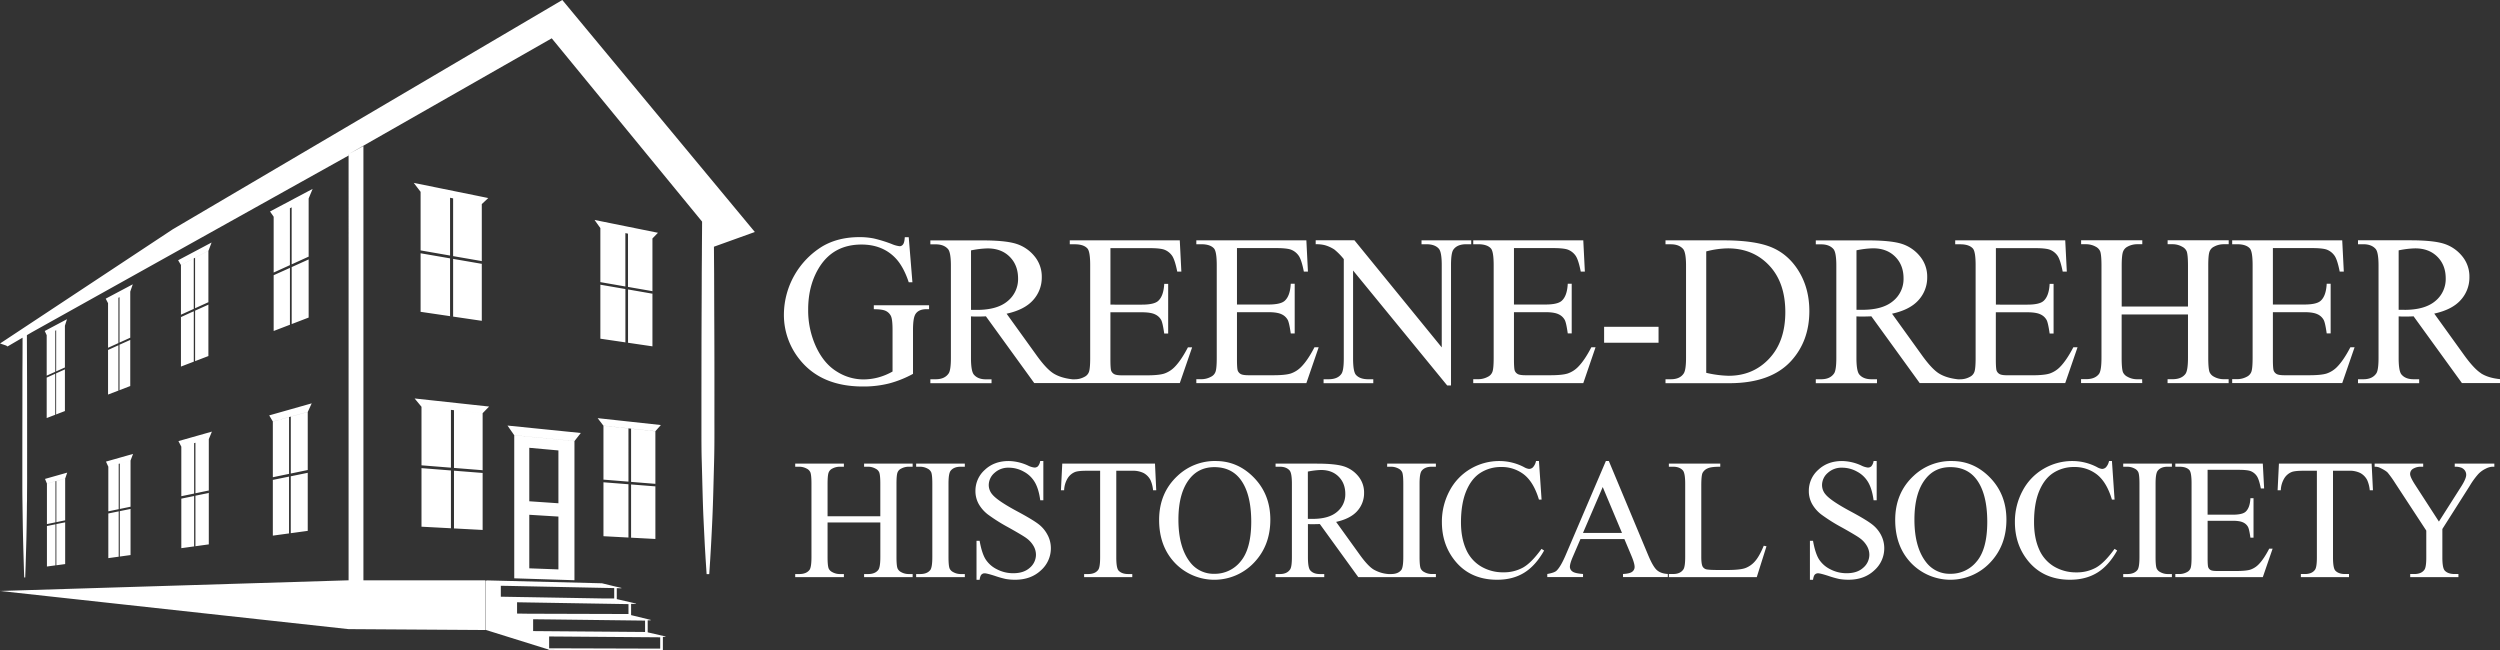 <svg xmlns="http://www.w3.org/2000/svg" viewBox="0 0 1900.15 494.28"><rect x="0" y="0" width="1900.15" height="494.28" fill="#333333" stroke="none"/><title>Greene-Dreher Historical Society</title><path d="M427.39,0,131.23,174.33.06,261.06l4.67,1.6,1,.67,11.42-6.68c0,4.21,0,13.79-.1,26.5,0,17.31-.05,40.38-.07,63.46,0,5.77,0,11.54,0,17.22s0,11.27.08,16.68c.16,10.82.28,20.91.49,29.57s.45,15.86.59,20.91.28,7.94.28,7.94h.75s.11-2.89.28-7.94.35-12.26.6-20.91c.17-6.84.28-14.6.39-22.89q0-3.29.1-6.68c0-5.41.09-11,.08-16.68s0-11.45,0-17.22c0-23.08,0-46.15-.07-63.46-.06-15.36-.1-26.16-.1-28.41l3.74-2.2h0l122.22-68.19,4.86-2.71,113.61-63.4V222.81h0V117.24l.07,0V441.07h-.07L18.72,448.6,0,449.17l264.89,29,104,.68-.08-23.64,0-9.55,0-4.63h0l.77.25.77.26-1.29-.21,0,13.88.08,23.54L417,493.7v.14h0V494l86.65.26h.18V484.07h1.88l.16-.33-13.59-3.12v-.29h0v-8.82l2.18,0,.16-.34-14.95-3.64v-.86h0V459l3.66,0,.13-.25-3.79-.88v-.1h-.42l-10.46-2.42v-.52h0v-7.78l3.46.09.13-.27L468.8,446V446h-.24l-11-2.67-88.77-2.23H276.22V111l-10.76,5.87L419.35,29.12,533.63,168.44c0,3.89-.07,11.28-.14,21.18,0,5.34-.08,11.41-.12,18.07,0,12.7-.11,27.52-.16,43.4s-.05,32.82-.08,49.75c0,8.47,0,16.94,0,25.28s0,16.54.24,24.48.41,15.61.61,22.89.41,14.16.71,20.51.6,12.18.85,17.34.56,9.66.76,13.36l.77,11.65h2l.77-11.65c.2-3.7.5-8.2.76-13.36s.58-11,.85-17.34.52-13.23.71-20.51.4-14.95.61-22.89.26-16.14.24-24.48,0-16.81,0-25.28c0-16.93,0-33.87-.08-49.75s-.11-30.7-.15-43.4c-.06-7.55-.1-14.34-.14-20.17l31.09-11.19Zm74.4,484.4V493l-83.35-.25h-1.07v-9l9.77.07h.36Zm-11.5-12.7v8.64H490l-63.68-.51h-.39l-20.73-.17v-9l10.64.12h.44Zm-12.61-12.53v7.52l-67.17-.2h-.42l-6.73,0L393,466.34v-8.58l10.53.18h.32Zm-91.63-13.85h.26l71,1.48,9.52.19v7.87l-9.14,0-57.52-1h-.41l-19.11-.33v-8.31Zm70.26-187.89,39.58,5.81v-82l4.19-4.31-48.2-9.76,4.43,6.19v84Zm0-43,19,3.31V177.19l2,.4v40.48l18.54,3.22v1.93L477.34,220v40.49l-2-.29V219.68l-19-3.28Zm2.35,193.12,39.47,2.1V327.79l-39.47-4.17Zm0-43,19,1.52V325.64l2,.2v40.43l18.5,1.48v1.93l-18.5-1.46v40.43l-2-.11V368.06l-19-1.49Zm39.46-36.8-39.47-4.17-4.41-5.76,48.05,5.23ZM319.68,216v21l46.51,6.84V155.11l4.91-4.59L314.46,139l5.22,6.8,19.15,3.82-19.15-3.82Zm0-25.68,22.39,3.9V150.31l2.33.47v43.88l21.77,3.78v2.09l-21.77-3.76v43.89l-2.33-.34V196.37l-22.39-3.86Zm.68,210,46.47,2.47V314.07l-46.47-4.91Zm0-46.65,22.38,1.79V311.53l2.32.25v43.87l21.75,1.74v2.08l-21.75-1.71v43.87l-2.32-.13V357.58l-22.38-1.77Zm46.46-39.6-46.47-4.91-5.21-6.3L371.75,309ZM208,229.83v21.74l26.59-10.2v-90.5L208,164.74Zm0-22.69,12.35-5.62V158.3l1.33-.69v43.31l12.9-5.86v2.13L221.7,203v43.3l-1.33.52V203.61L208,209.18Zm26.58-56.27L208,164.74l-2.76-4,32.38-17.18Zm-76.19,39.75-20.86,10.89v77.11l20.86-8v-80Zm0,40.94-10.1,4.55v38.37l-1,.4v-38.3l-2.3,1L137.55,241v-1.82l1.87-.84,7.85-3.57v-38.3l1-.54v38.36l10.1-4.59Zm-23-33.75,25.42-13.48-2.37,6.29-20.86,10.89ZM82.12,230.43v69.46L99,293.41V221.62l1.91-5.53L80.35,227Zm0,33.91L90,260.76V226.32l.84-.44v34.5L99,256.67v1.69L90.84,262v34.49l-.84.33V262.42L82.12,266ZM49.34,247.53,44.56,250l-9.07,4.74v63l13.85-5.32V247.53Zm0,33.23-6.68,3V315l-.69.27v-31.2L35.5,287v-1.49L42,282.58v-31.2l.69-.36v31.25l6.68-3ZM34.62,251.25l16.28-8.63-1.56,4.91L44.56,250l-9.07,4.74L34,251.56ZM207.37,407.11l26.53-3.62V313.08l-26.53,7.29Zm0-44.39,12.33-2.56V317l1.32-.36v43.26l12.88-2.67v2.13L221,362v43.26l-1.32.18V362.25l-12.33,2.51Zm-2.76-47,32.31-9.16-3,6.55-26.53,7.29ZM158.7,413.76v-80l2.36-5.71-25.44,7.21,2.19,4.24v77.14Zm-20.89-36.62,9.73-2V336.81l1-.29v38.39l10.11-2.1v1.88l-10.11,2.07v38.38l-1,.14V377l-9.73,2ZM82.33,424.21l16.89-2.33V350.07l-16.89,4.64Zm0-35.57L90.22,387V352.55l.84-.23v34.51l8.16-1.69v1.69l-8.16,1.66V423l-.84.13V388.67l-7.88,1.6Zm16.88-38.57-16.89,4.64-1.77-3.87L101.13,345ZM49.53,397v-1.53l-6.69,1.39V365.57l-.69.19V397l-6.48,1.34v1.48l6.48-1.32v31.21l-6.48.88v-63l13.86-3.8v64.95l-6.69.9V398.33Zm0-33.25-13.86,3.81L34.21,364l16.88-4.78Zm341.33,75.81L436.62,441V335.23l-45.76-4.44Zm11.43-99.21,22.14,2v40.16L402.29,381Zm0,50.91,22.14,1.36v40.16l-22.14-.82Zm34.33-56-45.76-4.44-5.14-7.37,55.73,5.64Zm258.92-96q-1.6,3-1.6,11.68v33.22a81.16,81.16,0,0,1-18.17,7.28,79.34,79.34,0,0,1-19.92,2.32q-31.46,0-47.79-20.17a53.86,53.86,0,0,1-12.24-34.89,61.19,61.19,0,0,1,29.29-51.47q11.92-7,28.17-7a55.58,55.58,0,0,1,10.77,1,99.12,99.12,0,0,1,13.72,4.24,22.14,22.14,0,0,0,6,1.68,3.19,3.19,0,0,0,2.6-1.4q1.08-1.4,1.32-5.48h3l2.8,34.26h-2.8q-4.24-12.81-11-19.29-9.69-9.36-24.9-9.37-20.73,0-31.53,16.41-9,13.85-9,33a66,66,0,0,0,6,28.33q6,12.81,15.73,18.77a37.76,37.76,0,0,0,20,6,44.26,44.26,0,0,0,11.6-1.52,46.2,46.2,0,0,0,10.8-4.48V250.87q0-8.16-1.24-10.68a8.31,8.31,0,0,0-3.84-3.84c-1.73-.88-4.79-1.32-9.16-1.32V232h42V235h-2Q697.86,235,695.54,239.19Zm58.09,49.06h-4.24q-6.09,0-9.12-3.52Q738,282.24,738,272V240.47l2.48.12c.8,0,1.54,0,2.24,0,1.7,0,3.92,0,6.64-.16l36.74,50.74H896.72L906.09,264h-3.2q-5.21,10-10.17,15a20.1,20.1,0,0,1-8,5q-4.17,1.28-13.37,1.28H852.94q-4.47,0-6.08-.92a5.06,5.06,0,0,1-2.24-2.48c-.43-1-.64-4-.64-8.77V237.35h23.85q6.81,0,10.09,1.6a10,10,0,0,1,4.72,4.4q1.11,2.24,2.24,10.16h3V215.74h-3q-.48,9.28-4.64,13-3.12,2.81-12.41,2.8H844V188.6h29.77q8.09,0,11.29,1.21a12.72,12.72,0,0,1,6,4.88q2,3.19,3.72,11.76h3.12l-1.2-23.77H813.09v3h3.84q6.72,0,9.6,3.21,2.09,2.4,2.08,12.72v70.51c0,5.28-.3,8.78-.92,10.49a6.72,6.72,0,0,1-3.48,3.84,15.17,15.17,0,0,1-7.28,1.84H815.1q-8.88-1-14.41-4.48t-13.2-14.25l-22.41-31.13q13.68-3,20.21-10.41a25.37,25.37,0,0,0,6.52-17.37,24.17,24.17,0,0,0-5.72-16.12,29.19,29.19,0,0,0-13.93-9.29q-8.2-2.52-25.49-2.52H707.13v3h4.08q6.16,0,9.29,3.53,2.24,2.47,2.24,12.72V272q0,9.28-1.68,11.77-3,4.49-9.85,4.48h-4.08v3h46.5Zm-15.6-98a70,70,0,0,1,12.56-1.52q10.49,0,16.85,6.36t6.36,16.53a21.52,21.52,0,0,1-7.88,17.12q-7.89,6.72-23.41,6.73c-.48,0-1.1,0-1.84,0s-1.63,0-2.64,0ZM992.91,291.21H909.28v-3h3.84a15.17,15.17,0,0,0,7.28-1.84,6.72,6.72,0,0,0,3.48-3.84c.62-1.71.92-5.21.92-10.49V201.57q0-10.32-2.08-12.72-2.88-3.21-9.6-3.21h-3.84v-3h83.63l1.2,23.77H991q-1.68-8.56-3.72-11.76a12.72,12.72,0,0,0-6-4.88q-3.21-1.2-11.29-1.21H940.17v42.9H964q9.29,0,12.41-2.8,4.16-3.67,4.64-13h3v37.77h-3q-1.12-7.92-2.24-10.16a10,10,0,0,0-4.72-4.4q-3.29-1.6-10.09-1.6H940.17v35.77c0,4.8.21,7.73.64,8.77a5.06,5.06,0,0,0,2.24,2.48q1.61.92,6.08.92h18.41q9.21,0,13.37-1.28a20.1,20.1,0,0,0,8-5q5-5,10.17-15h3.2ZM1007,186.36a25.58,25.58,0,0,0-7-.72v-3h29.46l66.35,81.4V201.49q0-10-2.24-12.48-3-3.37-9.37-3.37h-3.76v-3h37.78v3h-3.84q-6.88,0-9.77,4.17-1.75,2.55-1.76,11.68V293h-2.88l-71.55-87.4V272.4q0,10,2.16,12.49,3,3.36,9.36,3.36h3.84v3H1006v-3h3.76q7,0,9.84-4.16,1.77-2.56,1.76-11.69V196.93a48.77,48.77,0,0,0-7.16-7.28A26.27,26.27,0,0,0,1007,186.36Zm196.39,104.85h-83.64v-3h3.84a15.21,15.21,0,0,0,7.29-1.84,6.79,6.79,0,0,0,3.48-3.84q.92-2.56.92-10.49V201.57q0-10.32-2.08-12.72-2.88-3.21-9.61-3.21h-3.84v-3h83.64l1.2,23.77h-3.12q-1.68-8.56-3.72-11.76a12.75,12.75,0,0,0-6-4.88q-3.2-1.2-11.28-1.21h-29.77v42.9h23.85q9.29,0,12.4-2.8,4.17-3.67,4.64-13h3v37.77h-3q-1.11-7.92-2.24-10.16a10,10,0,0,0-4.72-4.4q-3.28-1.6-10.08-1.6h-23.85v35.77c0,4.8.21,7.73.64,8.77a5,5,0,0,0,2.24,2.48q1.59.92,6.08.92H1178q9.2,0,13.36-1.28a20.06,20.06,0,0,0,8-5q5-5,10.16-15h3.2Zm57.21-30.73h-41.38V248.39h41.38Zm106.87-53.87q-7.73-12.88-20.41-18.4t-37-5.53h-44.18v3h4.08q6.16,0,9.28,3.53c1.5,1.7,2.25,6,2.25,12.72V272q0,9.21-1.77,11.85-2.88,4.39-9.76,4.4h-4.08v3h48.5q31.62,0,47.06-17,13.77-15.19,13.77-37.85Q1375.19,219.5,1367.46,206.61Zm-22.77,65.95q-12.24,13.05-30.81,13.05a82,82,0,0,1-17.05-2.24V191.09a67.89,67.89,0,0,1,16.41-2.32q19.21,0,31.45,13t12.25,35.46Q1356.94,259.51,1344.69,272.56Zm81.94,15.69h-4.24c-4.05,0-7.1-1.17-9.12-3.52Q1411,282.24,1411,272V240.47l2.48.12c.8,0,1.54,0,2.24,0q2.57,0,6.64-.16l36.74,50.74h110.59l9.37-27.21h-3.2q-5.21,10-10.17,15a20.1,20.1,0,0,1-8,5q-4.17,1.28-13.37,1.28h-18.41q-4.47,0-6.08-.92a5.06,5.06,0,0,1-2.24-2.48c-.43-1-.64-4-.64-8.77V237.35h23.85q6.81,0,10.09,1.6a10,10,0,0,1,4.72,4.4q1.11,2.24,2.24,10.16h3V215.74h-3q-.48,9.28-4.64,13-3.12,2.81-12.41,2.8H1517V188.6h29.77q8.09,0,11.29,1.21a12.72,12.72,0,0,1,6,4.88q2,3.19,3.72,11.76h3.12l-1.2-23.77h-83.63v3h3.84q6.72,0,9.6,3.21,2.09,2.4,2.08,12.72v70.51c0,5.28-.3,8.78-.92,10.49a6.72,6.72,0,0,1-3.48,3.84,15.17,15.17,0,0,1-7.28,1.84h-1.83q-8.88-1-14.41-4.48t-13.2-14.25l-22.41-31.13q13.68-3,20.21-10.41a25.32,25.32,0,0,0,6.52-17.37,24.17,24.17,0,0,0-5.72-16.12,29.19,29.19,0,0,0-13.93-9.29q-8.21-2.52-25.49-2.52h-39.54v3h4.08q6.16,0,9.29,3.53,2.24,2.47,2.24,12.72V272q0,9.28-1.68,11.77-3,4.49-9.85,4.48h-4.08v3h46.5Zm-15.6-98a70,70,0,0,1,12.56-1.52q10.48,0,16.85,6.36t6.36,16.53a21.52,21.52,0,0,1-7.88,17.12q-7.89,6.72-23.41,6.73c-.48,0-1.1,0-1.84,0s-1.63,0-2.64,0Zm217.19,100.92h-46.5v-3h3.84q6.72,0,9.76-3.92,1.92-2.56,1.92-12.33V202q0-8.33-1-11a7.2,7.2,0,0,0-3.28-3.45,15.17,15.17,0,0,0-7.36-1.92h-3.84v-3h46.5v3h-3.92a15.32,15.32,0,0,0-7.29,1.84,7,7,0,0,0-3.44,3.89c-.64,1.73-1,5.27-1,10.6V233H1663V202q0-8.33-1-11a7.12,7.12,0,0,0-3.36-3.45,14.71,14.71,0,0,0-7.28-1.92h-3.84v-3h46.42v3h-3.85a15.31,15.31,0,0,0-7.28,1.84,6.72,6.72,0,0,0-3.48,3.89c-.61,1.73-.92,5.27-.92,10.6v70q0,8.25,1,10.89a7.22,7.22,0,0,0,3.28,3.44,15.17,15.17,0,0,0,7.36,1.92h3.85v3h-46.42v-3h3.84q6.64,0,9.68-3.92,2-2.56,2-12.33V239h-50.42V272q0,8.25,1,10.89a7.15,7.15,0,0,0,3.36,3.44,14.74,14.74,0,0,0,7.29,1.92h3.92Zm152,0h-83.64v-3h3.84a15.24,15.24,0,0,0,7.29-1.84,6.79,6.79,0,0,0,3.48-3.84q.91-2.56.92-10.49V201.57q0-10.32-2.08-12.72-2.88-3.21-9.61-3.21h-3.84v-3h83.64l1.2,23.77h-3.12q-1.68-8.56-3.72-11.76a12.75,12.75,0,0,0-6-4.88q-3.2-1.2-11.28-1.21h-29.78v42.9h23.86q9.27,0,12.4-2.8,4.17-3.67,4.64-13h3v37.77h-3q-1.11-7.92-2.24-10.16a10,10,0,0,0-4.72-4.4q-3.29-1.6-10.08-1.6h-23.86v35.77c0,4.8.22,7.73.65,8.77a5,5,0,0,0,2.24,2.48q1.59.92,6.08.92h18.41q9.2,0,13.36-1.28a20.06,20.06,0,0,0,8-5q4.95-5,10.16-15h3.2Zm105.55-7.44q-5.52-3.52-13.2-14.25l-22.41-31.13q13.68-3,20.21-10.41a25.37,25.37,0,0,0,6.52-17.37,24.17,24.17,0,0,0-5.72-16.12,29.19,29.19,0,0,0-13.93-9.29q-8.2-2.52-25.49-2.52h-39.54v3h4.08q6.16,0,9.29,3.53,2.23,2.47,2.24,12.72V272q0,9.28-1.68,11.77-3,4.49-9.85,4.48h-4.08v3h46.5v-3h-4.24q-6.09,0-9.12-3.52-2.25-2.49-2.24-12.73V240.47l2.48.12c.8,0,1.54,0,2.24,0,1.7,0,3.92,0,6.64-.16l36.74,50.74h29v-3Q1891.27,287.29,1885.74,283.77Zm-58.18-48.26c-.48,0-1.1,0-1.84,0s-1.63,0-2.64,0V190.29a70,70,0,0,1,12.56-1.52q10.48,0,16.85,6.36t6.36,16.53a21.52,21.52,0,0,1-7.88,17.12Q1843.08,235.5,1827.56,235.51ZM656.77,352.39h36.9v2.35h-3a12.14,12.14,0,0,0-5.79,1.46,5.32,5.32,0,0,0-2.77,3.09q-.73,2.07-.73,8.43V423.4q0,6.56.82,8.65a5.82,5.82,0,0,0,2.61,2.74,12.05,12.05,0,0,0,5.86,1.52h3v2.36h-36.9v-2.36h3.05q5.28,0,7.7-3.11,1.59-2,1.59-9.8V397.12H629V423.4q0,6.56.83,8.65a5.7,5.7,0,0,0,2.67,2.74,11.71,11.71,0,0,0,5.79,1.52h3.12v2.36h-37v-2.36h3.06q5.34,0,7.76-3.11,1.53-2,1.53-9.8V367.72q0-6.62-.83-8.72a5.76,5.76,0,0,0-2.61-2.73,12.05,12.05,0,0,0-5.85-1.53h-3.06v-2.35h37v2.35h-3.12a12.2,12.2,0,0,0-5.79,1.46,5.53,5.53,0,0,0-2.73,3.09q-.76,2.07-.77,8.43v24.69h40.09V367.72q0-6.62-.83-8.72a5.64,5.64,0,0,0-2.67-2.73,11.66,11.66,0,0,0-5.79-1.53h-3.05Zm39.56,0h37v2.35h-3.12q-5.28,0-7.7,3.12c-1.06,1.36-1.59,4.62-1.59,9.8V423.4q0,6.56.83,8.65a5.7,5.7,0,0,0,2.67,2.74,11.65,11.65,0,0,0,5.79,1.52h3.12v2.36h-37v-2.36h3c3.57,0,6.15-1,7.77-3.11,1-1.36,1.52-4.63,1.52-9.8V367.66q0-6.56-.82-8.66a5.76,5.76,0,0,0-2.61-2.73,12.06,12.06,0,0,0-5.86-1.53h-3Zm100,54.4a21.57,21.57,0,0,1,2.39,9.86,22.34,22.34,0,0,1-7.61,16.9q-7.61,7.09-19.56,7.09a41.67,41.67,0,0,1-7.07-.57,72.8,72.8,0,0,1-8.17-2.32q-6.21-2-7.86-2a3.31,3.31,0,0,0-2.51,1c-.62.63-1.08,1.95-1.37,3.94h-2.36V411.05h2.36q1.65,9.3,4.45,13.91a21.4,21.4,0,0,0,8.56,7.66,26.5,26.5,0,0,0,12.63,3.06q7.95,0,12.57-4.2a13,13,0,0,0,4.61-9.93,13.39,13.39,0,0,0-1.75-6.42,19.18,19.18,0,0,0-5.44-6.05q-2.48-1.9-13.55-8.11a132.24,132.24,0,0,1-15.75-9.9,26.76,26.76,0,0,1-7.1-8.14,20.24,20.24,0,0,1-2.41-9.8,21.23,21.23,0,0,1,7.12-16q7.13-6.72,18.14-6.72a36.36,36.36,0,0,1,14.57,3.38,14.94,14.94,0,0,0,5,1.59,3.78,3.78,0,0,0,2.7-1,7.92,7.92,0,0,0,1.69-4H793v29.85h-2.35q-1.15-8.6-4.11-13.68a21.25,21.25,0,0,0-8.43-8.08,23.25,23.25,0,0,0-11.33-3,15.36,15.36,0,0,0-10.94,4,12.29,12.29,0,0,0-4.33,9.19,10.91,10.91,0,0,0,2.74,7.19q3.94,4.77,18.77,12.73,12.09,6.48,16.51,9.95A24.34,24.34,0,0,1,796.31,406.79Zm81.53-54.4.95,20.23h-2.41a24.62,24.62,0,0,0-1.91-7.63,12.79,12.79,0,0,0-5.25-5.44,18.28,18.28,0,0,0-8.62-1.75H848.44v65.92q0,7.95,1.72,9.92,2.42,2.67,7.44,2.67h3v2.36H824v-2.36h3q5.48,0,7.77-3.3,1.39-2,1.4-9.29V357.8H825.85c-4,0-6.89.29-8.59.89a11.77,11.77,0,0,0-5.66,4.64,18.84,18.84,0,0,0-2.8,9.29h-2.42l1-20.23Zm46.25-2A41.32,41.32,0,0,0,895,361.68q-14,13-14,33.53,0,20.1,12.12,32.77a41.48,41.48,0,0,0,60-.32q12.4-13,12.41-32.64,0-19.09-12.32-31.85T924.09,350.41ZM943,426.64A25,25,0,0,1,923,436.12a22.33,22.33,0,0,1-18.33-8.65q-9-11.39-9-32.51,0-20.62,8.71-31.31,7-8.59,18.58-8.59,12.35,0,19.35,8.65,8.71,10.89,8.71,33Q950.94,417.16,943,426.64Zm111.3-71.9h3a12.06,12.06,0,0,1,5.86,1.53,5.76,5.76,0,0,1,2.61,2.73q.83,2.1.82,8.66V423.4q0,7.75-1.52,9.8c-1.62,2.07-4.2,3.11-7.77,3.11h-2a26.32,26.32,0,0,1-11.46-3.56q-4.38-2.79-10.49-11.32l-17.82-24.76q10.87-2.42,16.07-8.27a20.16,20.16,0,0,0,5.18-13.81,19.23,19.23,0,0,0-4.55-12.82,23.21,23.21,0,0,0-11.07-7.38q-6.53-2-20.27-2H969.51v2.35h3.25c3.26,0,5.72.94,7.38,2.8,1.18,1.32,1.78,4.69,1.78,10.12V423.4q0,7.38-1.34,9.35c-1.57,2.38-4.18,3.56-7.82,3.56h-3.25v2.36h37v-2.36h-3.37c-3.23,0-5.64-.93-7.26-2.8-1.18-1.31-1.78-4.68-1.78-10.11V398.33l2,.09,1.78,0q2,0,5.28-.12l29.2,40.34h59v-2.36h-3.12a11.65,11.65,0,0,1-5.79-1.52,5.7,5.7,0,0,1-2.67-2.74q-.82-2.1-.83-8.65V367.66c0-5.18.53-8.44,1.59-9.8q2.41-3.12,7.7-3.12h3.12v-2.35h-37Zm-56.68,39.64-1.47,0q-.88,0-2.1,0V358.43a56.75,56.75,0,0,1,10-1.21q8.34,0,13.4,5.06t5.06,13.14a17.11,17.11,0,0,1-6.27,13.62Q1010,394.38,997.64,394.38Zm174,22.78,2,1.27q-6.48,11.52-15.14,16.87t-20.55,5.34q-21.45,0-33.22-15.91-8.78-11.84-8.78-27.87a49.48,49.48,0,0,1,5.79-23.73,41.91,41.91,0,0,1,15.94-16.77,43.14,43.14,0,0,1,22.17-5.95,40.61,40.61,0,0,1,18.46,4.59,10,10,0,0,0,3.82,1.4,4.24,4.24,0,0,0,3-1.21,10,10,0,0,0,2.35-4.78h2.23l2,29.34h-2q-3.95-13.17-11.27-19a27.41,27.41,0,0,0-17.56-5.79,28.61,28.61,0,0,0-15.52,4.35q-6.94,4.36-10.91,13.91t-4,23.73q0,11.72,3.75,20.3a28.12,28.12,0,0,0,11.3,13.17,32.49,32.49,0,0,0,17.21,4.58,29.89,29.89,0,0,0,14.82-3.59Q1163.95,427.85,1171.64,417.16Zm81.18,5-30-71.78h-2.23l-30.35,71q-3.95,9.35-7.19,12.4-1.59,1.53-7,2.48v2.36h27.17v-2.36q-6.24-.44-8.11-1.94a4.35,4.35,0,0,1-1.88-3.46q0-2.49,2.16-7.51l5.86-13.62h33.4l5.22,12.41q2.55,6,2.55,8.84a4.45,4.45,0,0,1-1.82,3.57q-1.82,1.45-7,1.71v2.36h34.05v-2.36q-5.28-.31-8.24-2.89T1252.82,422.19Zm-49.63-17.12,15-34.87,14.63,34.87Zm137.36,9.74,2.1.44-7.38,23.42h-66.81v-2.36h3.25c3.64,0,6.25-1.18,7.82-3.56.89-1.36,1.34-4.49,1.34-9.42V367.66c0-5.39-.6-8.76-1.78-10.12-1.66-1.86-4.12-2.8-7.38-2.8h-3.25v-2.35h39.07v2.35c-4.58,0-7.8.38-9.64,1.27a7.77,7.77,0,0,0-3.79,3.38c-.68,1.35-1,4.6-1,9.73v54.21c0,3.52.33,5.94,1,7.26a4.55,4.55,0,0,0,2.36,2c1.06.42,4.37.64,9.92.64h6.3q9.93,0,13.94-1.47a18.14,18.14,0,0,0,7.32-5.18Q1337.24,422.83,1340.55,414.81Zm89.23-8a21.57,21.57,0,0,1,2.39,9.86,22.34,22.34,0,0,1-7.61,16.9q-7.59,7.09-19.56,7.09a41.55,41.55,0,0,1-7.06-.57,72.75,72.75,0,0,1-8.18-2.32q-6.21-2-7.86-2a3.31,3.31,0,0,0-2.51,1c-.62.63-1.07,1.95-1.37,3.94h-2.35V411.05H1378q1.65,9.3,4.45,13.91a21.4,21.4,0,0,0,8.56,7.66,26.5,26.5,0,0,0,12.63,3.06q8,0,12.57-4.2a13,13,0,0,0,4.61-9.93,13.39,13.39,0,0,0-1.75-6.42,19.06,19.06,0,0,0-5.44-6.05q-2.48-1.9-13.55-8.11a132.24,132.24,0,0,1-15.75-9.9,26.59,26.59,0,0,1-7.09-8.14,20.13,20.13,0,0,1-2.42-9.8,21.2,21.2,0,0,1,7.13-16q7.13-6.72,18.13-6.72a36.36,36.36,0,0,1,14.57,3.38,15,15,0,0,0,5,1.59,3.78,3.78,0,0,0,2.7-1,7.92,7.92,0,0,0,1.69-4h2.35v29.85h-2.35c-.77-5.73-2.13-10.29-4.11-13.68a21.25,21.25,0,0,0-8.43-8.08,23.24,23.24,0,0,0-11.32-3,15.39,15.39,0,0,0-11,4,12.28,12.28,0,0,0-4.32,9.19,10.9,10.9,0,0,0,2.73,7.19q3.94,4.77,18.77,12.73,12.09,6.48,16.51,9.95A24.34,24.34,0,0,1,1429.78,406.79Zm53.79-56.38a41.28,41.28,0,0,0-29.08,11.27q-14,13-14,33.53,0,20.1,12.12,32.77a41.48,41.48,0,0,0,60-.32q12.4-13,12.41-32.64,0-19.09-12.31-31.85T1483.57,350.41Zm18.93,76.23a25.05,25.05,0,0,1-20.08,9.48,22.31,22.31,0,0,1-18.32-8.65q-9-11.39-9-32.51,0-20.62,8.72-31.31,7-8.59,18.58-8.59,12.35,0,19.34,8.65,8.71,10.89,8.72,33Q1510.42,417.16,1502.5,426.64Zm104.69-9.48,2,1.27Q1602.67,430,1594,435.3t-20.56,5.34q-21.43,0-33.21-15.91-8.77-11.84-8.78-27.87a49.48,49.48,0,0,1,5.79-23.73,41.91,41.91,0,0,1,15.94-16.77,43.09,43.09,0,0,1,22.17-5.95,40.54,40.54,0,0,1,18.45,4.59,10.15,10.15,0,0,0,3.82,1.4,4.22,4.22,0,0,0,3-1.21,9.92,9.92,0,0,0,2.36-4.78h2.22l2,29.34h-2q-3.95-13.17-11.26-19a27.43,27.43,0,0,0-17.56-5.79,28.64,28.64,0,0,0-15.53,4.35q-6.93,4.36-10.91,13.91T1546,397q0,11.72,3.75,20.3A28.1,28.1,0,0,0,1561,430.46a32.55,32.55,0,0,0,17.22,4.58,29.92,29.92,0,0,0,14.82-3.59Q1599.5,427.85,1607.19,417.16Zm6.6-64.77h37v2.35h-3.11c-3.53,0-6.09,1-7.7,3.12-1.06,1.36-1.6,4.62-1.6,9.8V423.4q0,6.56.83,8.65a5.79,5.79,0,0,0,2.67,2.74,11.72,11.72,0,0,0,5.8,1.52h3.11v2.36h-37v-2.36h3.06q5.34,0,7.76-3.11,1.53-2,1.53-9.8V367.66q0-6.56-.83-8.66a5.67,5.67,0,0,0-2.61-2.73,12,12,0,0,0-5.85-1.53h-3.06Zm111,64.64h2.55l-7.45,21.64h-66.49v-2.36h3.05a12,12,0,0,0,5.79-1.46,5.37,5.37,0,0,0,2.77-3.05q.73-2,.73-8.34V367.4q0-8.2-1.65-10.11c-1.53-1.7-4.07-2.55-7.64-2.55h-3.05v-2.35h66.49l1,18.89h-2.49q-1.33-6.79-3-9.35a10.25,10.25,0,0,0-4.81-3.88c-1.7-.64-4.69-.95-9-.95h-23.67v34.1h19q7.38,0,9.86-2.23,3.32-2.93,3.7-10.3h2.35v30h-2.35c-.6-4.2-1.19-6.89-1.79-8.08a7.92,7.92,0,0,0-3.75-3.5q-2.61-1.28-8-1.27h-19v28.44q0,5.73.51,7a4,4,0,0,0,1.78,2c.85.49,2.46.73,4.84.73h14.63q7.32,0,10.63-1a15.85,15.85,0,0,0,6.36-4Q1720.61,425,1724.75,417Zm77.81-64.64,1,20.23h-2.42a24.62,24.62,0,0,0-1.91-7.63,12.79,12.79,0,0,0-5.25-5.44,18.28,18.28,0,0,0-8.62-1.75h-12.16v65.92c0,5.3.58,8.61,1.72,9.92,1.61,1.78,4.1,2.67,7.45,2.67h3v2.36h-36.59v-2.36h3q5.48,0,7.77-3.3,1.4-2,1.4-9.29V357.8h-10.37c-4,0-6.9.29-8.6.89a11.77,11.77,0,0,0-5.66,4.64,18.84,18.84,0,0,0-2.8,9.29h-2.42l1-20.23Zm63.17,0h30.1v2.35h-1.65a13,13,0,0,0-4.84,1.46,19,19,0,0,0-5.79,4.2,58,58,0,0,0-6.43,8.91l-20.8,32.77v21.64q0,7.95,1.78,9.92c1.61,1.78,4.16,2.67,7.63,2.67h2.8v2.36h-36.65v-2.36h3.06c3.65,0,6.23-1.1,7.76-3.3q1.4-2,1.4-9.29V403.29l-23.67-36.14a77.6,77.6,0,0,0-5.69-7.95c-1-1.06-3.07-2.34-6.21-3.82a8.4,8.4,0,0,0-3.69-.64v-2.35h36.91v2.35h-1.91a11.17,11.17,0,0,0-5.51,1.4,4.53,4.53,0,0,0-2.51,4.2q0,2.3,3.88,8.27l18,27.81,16.92-26.6q3.82-6,3.82-8.91a5.72,5.72,0,0,0-.92-3.18,6.24,6.24,0,0,0-2.64-2.19,12.86,12.86,0,0,0-5.16-.8Z" fill="#fff"/></svg>
